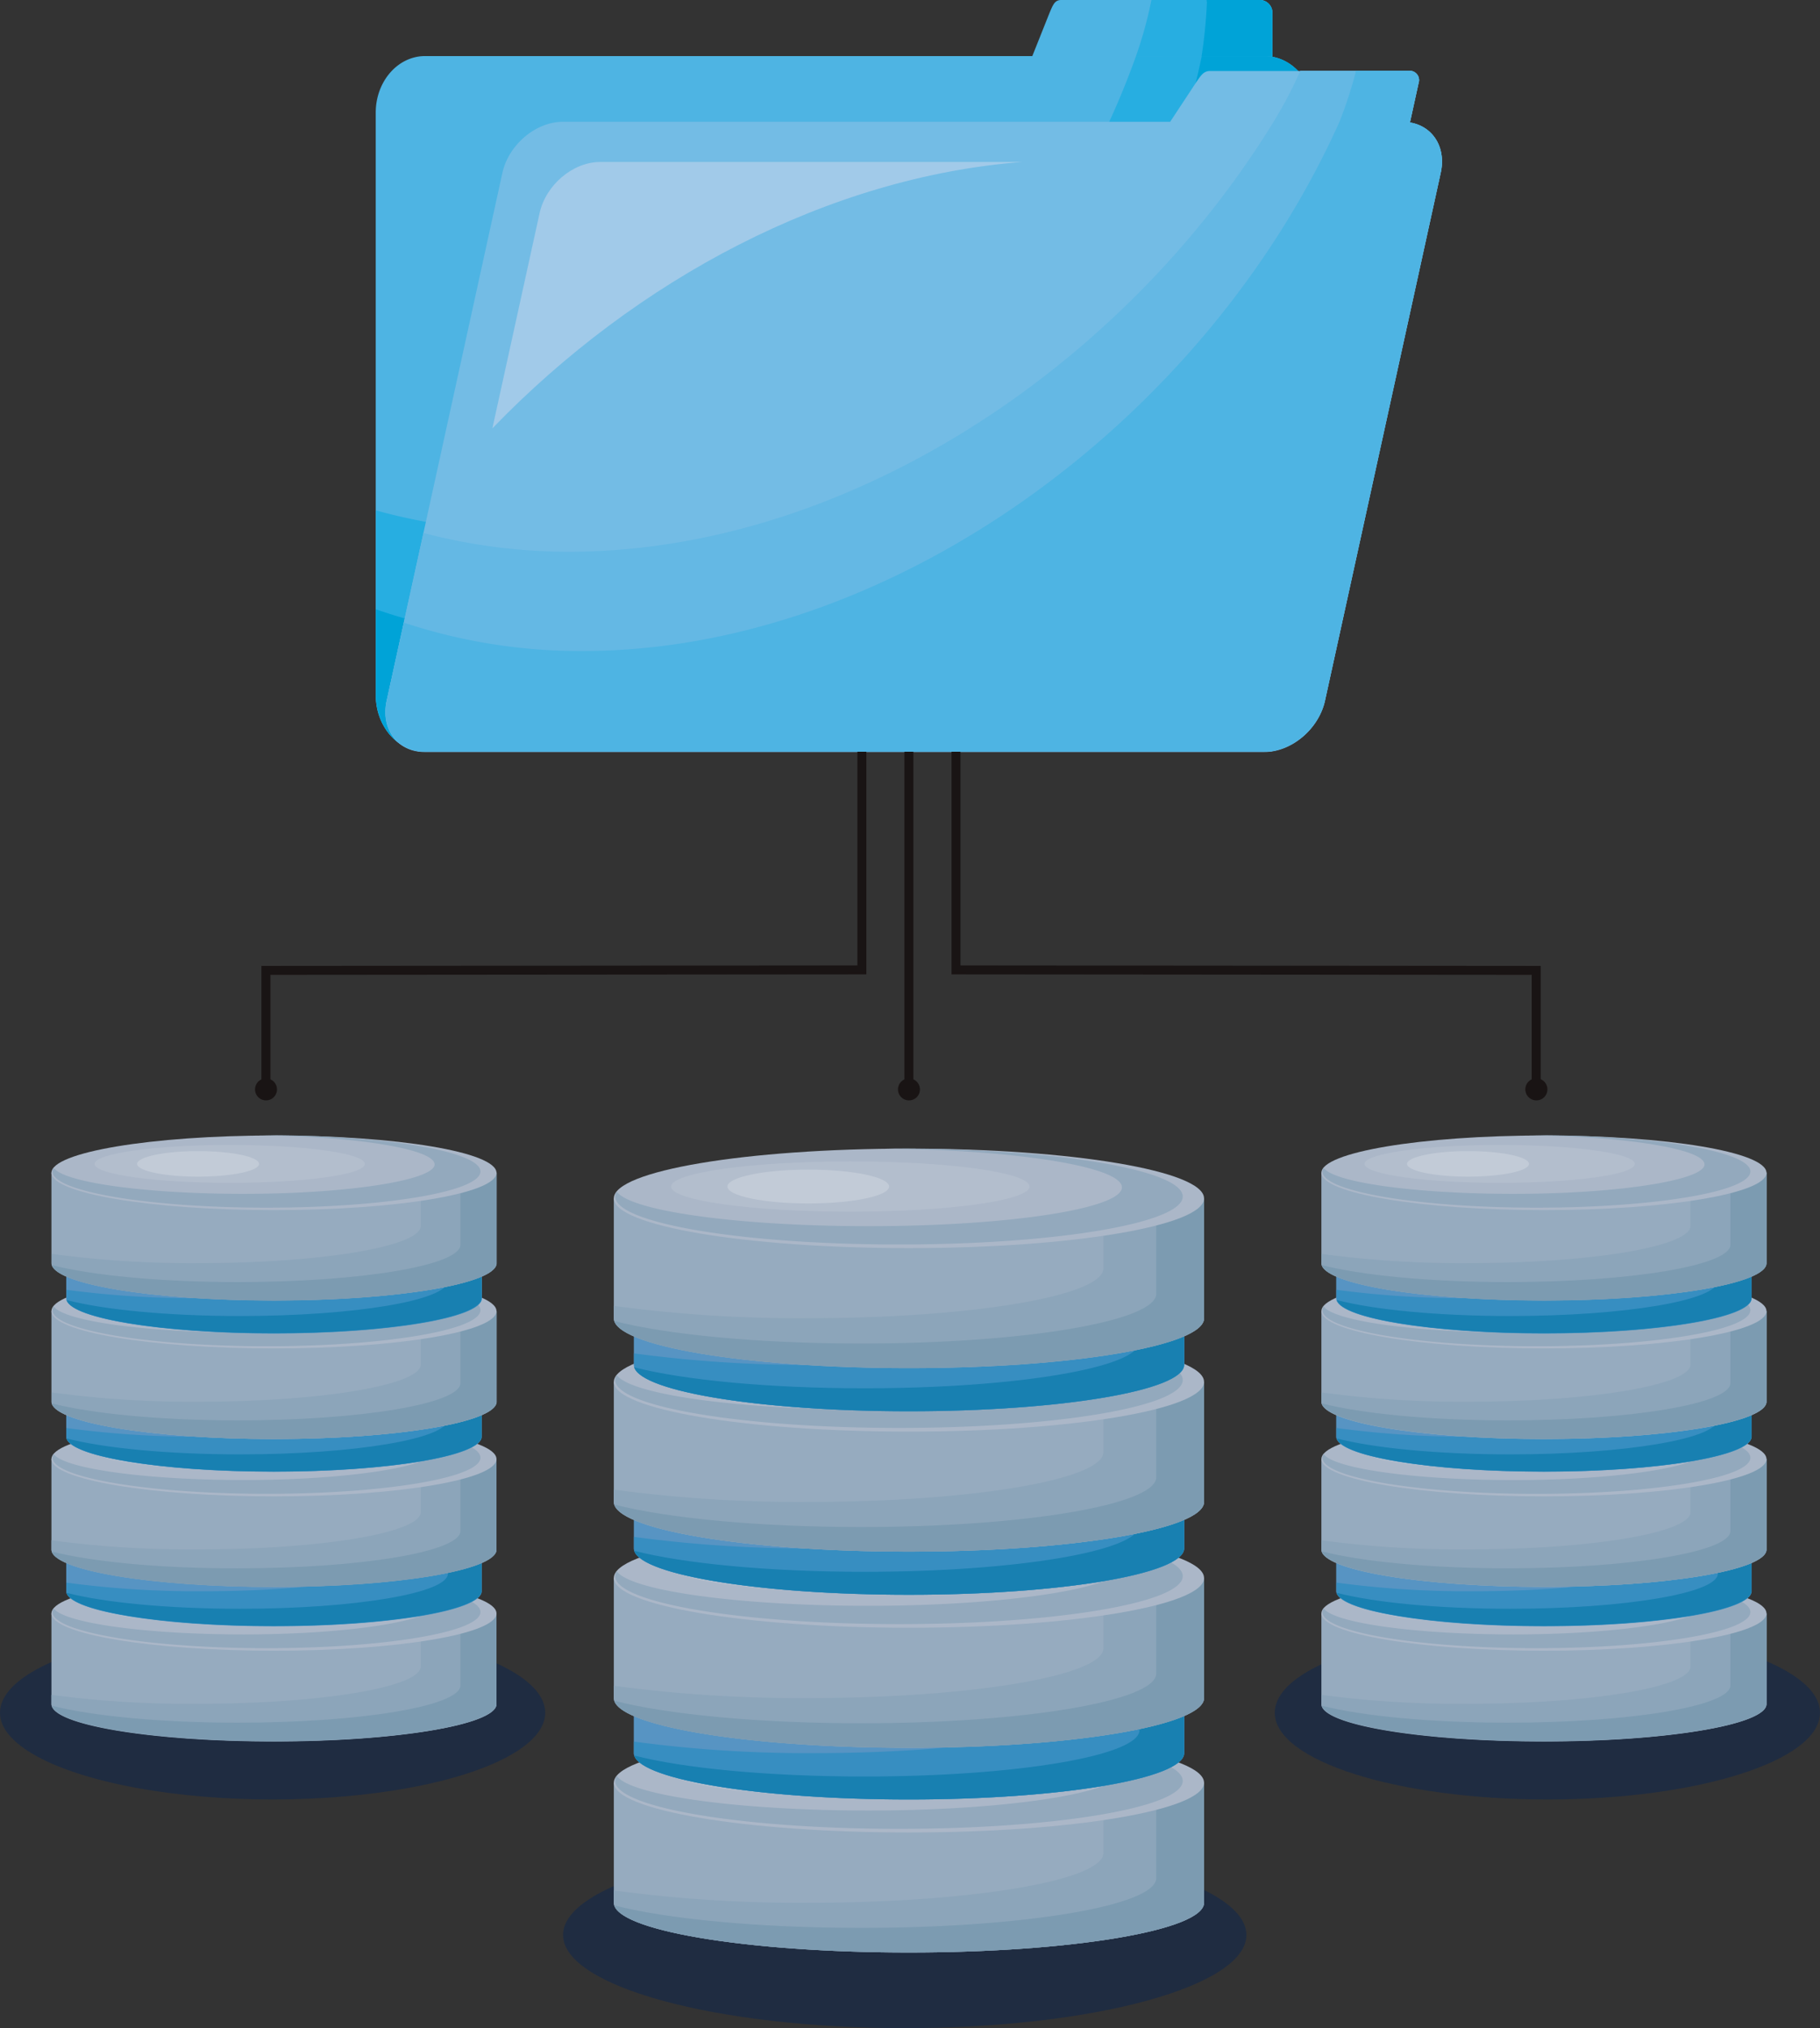 <svg xmlns="http://www.w3.org/2000/svg" viewBox="0 0 341.69 380.53"><rect x="0" y="0" width="341.69" height="380.53" fill="#333333" stroke="none"/><defs><style>.cls-1{fill:#1f2c41;}.cls-2{fill:#4eb4e3;}.cls-3{fill:#27aee1;}.cls-4{fill:#00a3d7;}.cls-5{fill:#73bce5;}.cls-6{fill:#64b8e4;}.cls-7{fill:#a1cae9;}.cls-8{fill:#96abbf;}.cls-9{fill:#8ca5ba;}.cls-10{fill:#7c9bb1;}.cls-11{fill:#abb7c8;}.cls-12,.cls-13{fill:#fff;}.cls-12{opacity:0.1;}.cls-13{opacity:0.2;}.cls-14{fill:#93a9bd;}.cls-15{fill:#5794c3;}.cls-16{fill:#378ec1;}.cls-17{fill:#1880b1;}.cls-18{fill:#191414;}</style></defs><g id="Capa_2" data-name="Capa 2"><g id="Capa_1-2" data-name="Capa 1"><ellipse class="cls-1" cx="51.18" cy="321.36" rx="51.18" ry="16.27"/><path class="cls-1" d="M341.69,321.36c0,9-22.92,16.27-51.18,16.27s-51.18-7.28-51.18-16.27,22.91-16.26,51.18-16.26S341.69,312.38,341.69,321.36Z"/><path class="cls-1" d="M234,363.05c0,9.65-28.72,17.48-64.15,17.48s-64.14-7.83-64.14-17.48,28.72-17.49,64.14-17.49S234,353.39,234,363.05Z"/><path class="cls-2" d="M238.88,10.69V2.52A2.38,2.38,0,0,0,236.67,0H199.22C198,0,197.68.92,197,2.52l-3.19,8h-114c-5.12,0-9.27,4.75-9.27,10.62V130.43c0,5.87,4.15,10.62,9.27,10.62H237.45c5.12,0,9.27-4.75,9.27-10.62V21.15C246.72,15.84,243.31,11.48,238.88,10.69Z"/><path class="cls-3" d="M238.88,10.66V2.52A2.38,2.38,0,0,0,236.67,0h-20.5a76.52,76.52,0,0,1-2.9,10.53Z"/><path class="cls-4" d="M236.67,0H226.54c0,.14,0,.27.05.42a90.76,90.76,0,0,1-1,10.11l13.26.13V2.52A2.38,2.38,0,0,0,236.67,0Z"/><path class="cls-3" d="M237.45,10.53H213.27C194.74,62.34,150,99.62,98.69,99.62a105.9,105.9,0,0,1-28.12-3.86v34.67c0,5.87,4.15,10.62,9.27,10.62H237.45c5.12,0,9.27-4.75,9.27-10.62V21.15C246.72,15.28,242.57,10.53,237.45,10.53Z"/><path class="cls-4" d="M237.45,10.53H225.62c-13,62.23-62.53,109.66-120.36,109.66a106.34,106.34,0,0,1-34.69-5.87v16.11c0,5.87,4.15,10.62,9.27,10.62H237.45c5.12,0,9.27-4.75,9.27-10.62V21.15C246.72,15.28,242.57,10.53,237.45,10.53Z"/><path class="cls-5" d="M264.71,23l1.62-7.4a1.74,1.74,0,0,0-1.7-2.28H227.18c-1.22,0-1.72.82-2.71,2.28l-4.78,7.25h-114c-5.12,0-10.22,4.31-11.38,9.63l-21.72,99c-1.17,5.31,2,9.62,7.16,9.62H237.38c5.12,0,10.22-4.31,11.38-9.62l21.72-99C271.54,27.63,269,23.68,264.71,23Z"/><path class="cls-6" d="M264.37,22.93h.34l1.62-7.37a1.74,1.74,0,0,0-1.7-2.28h-20.5a80.87,80.87,0,0,1-5,9.53c-28.83,46.94-81,80.71-132.29,80.71A107.32,107.32,0,0,1,79.5,100l-6.89,31.4c-1.17,5.31,2,9.62,7.16,9.62H237.38c5.12,0,10.22-4.31,11.38-9.62l21.72-99C271.56,27.5,268.85,23.49,264.37,22.93Z"/><path class="cls-7" d="M191.88,30.39h-79.2c-5.12,0-10.22,4.31-11.38,9.62L92.44,80.37C119.59,52.28,155.6,33.21,191.88,30.39Z"/><path class="cls-2" d="M264.35,22.92h.36l1.62-7.37a1.74,1.74,0,0,0-1.7-2.28H254.5c0,.12,0,.24,0,.37a83.84,83.84,0,0,1-3,9.16c-25.31,56.38-84.32,99.35-142.15,99.35a105.61,105.61,0,0,1-33.52-5.32l-3.2,14.59c-1.17,5.31,2,9.62,7.16,9.62H237.38c5.12,0,10.22-4.31,11.38-9.62l21.72-99C271.56,27.5,268.85,23.48,264.35,22.92Z"/><path class="cls-8" d="M93.21,319.71c0,3.88-18.7,7-41.78,7s-41.77-3.16-41.77-7v-17H93.21Z"/><path class="cls-9" d="M79,302.72v9.95c0,3.89-18.7,7-41.78,7A195.18,195.18,0,0,1,9.66,318v1.75c0,3.88,18.7,7,41.77,7s41.78-3.16,41.78-7v-17Z"/><path class="cls-10" d="M86.44,302.72v13.5c0,3.89-18.7,7-41.78,7-14.62,0-27.49-1.27-34.95-3.19,1.15,3.71,19.39,6.67,41.72,6.67,23.08,0,41.78-3.16,41.78-7v-17Z"/><path class="cls-11" d="M93.21,302.72c0,3.89-18.7,7-41.78,7s-41.77-3.15-41.77-7,18.7-7,41.77-7S93.21,298.83,93.21,302.72Z"/><path class="cls-12" d="M68.5,301.05c0,2-11.36,3.56-25.37,3.56S17.76,303,17.76,301.05s11.36-3.55,25.37-3.55S68.5,299.09,68.5,301.05Z"/><path class="cls-13" d="M48.63,301.05c0,1.33-5.13,2.4-11.45,2.4s-11.44-1.07-11.44-2.4,5.12-2.39,11.44-2.39S48.63,299.73,48.63,301.05Z"/><path class="cls-14" d="M50,295.69H47.84c18.82.17,33.75,2.55,33.75,5.47s-16.06,5.5-35.87,5.5c-18.5,0-33.72-2.15-35.66-4.9a1.35,1.35,0,0,0-.21.7c0,3.75,18,6.78,40.17,6.78s40.18-3,40.18-6.78S72.21,295.69,50,295.69Z"/><path class="cls-15" d="M90.39,298.53c0,3.63-17.44,6.57-39,6.57s-38.95-2.94-38.95-6.57V282.69H90.39Z"/><path class="cls-16" d="M77.1,282.69V292c0,3.63-17.44,6.56-39,6.56a183.28,183.28,0,0,1-25.66-1.62v1.62c0,3.63,17.44,6.57,39,6.57s39-2.94,39-6.57V282.69Z"/><path class="cls-17" d="M84.08,282.69v12.59c0,3.63-17.44,6.57-39,6.57-13.63,0-25.62-1.18-32.59-3,1.08,3.46,18.08,6.22,38.9,6.22,21.52,0,39-2.94,39-6.57V282.69Z"/><path class="cls-11" d="M90.39,282.69c0,3.63-17.44,6.57-39,6.57s-38.95-2.94-38.95-6.57,17.44-6.56,39-6.56S90.39,279.07,90.39,282.69Z"/><path class="cls-12" d="M67.35,281.14c0,1.83-10.59,3.32-23.66,3.32S20,283,20,281.14s10.6-3.32,23.66-3.32S67.35,279.31,67.35,281.14Z"/><path class="cls-13" d="M48.82,281.14c0,1.23-4.78,2.23-10.68,2.23s-10.67-1-10.67-2.23,4.78-2.23,10.67-2.23S48.82,279.9,48.82,281.14Z"/><path class="cls-14" d="M50.12,276.14h-2c17.55.15,31.47,2.38,31.47,5.1s-15,5.12-33.45,5.12c-17.24,0-31.44-2-33.24-4.56a1.23,1.23,0,0,0-.2.65c0,3.49,16.77,6.33,37.46,6.33s37.46-2.84,37.46-6.33S70.8,276.14,50.12,276.14Z"/><path class="cls-8" d="M93.21,290.74c0,3.89-18.7,7-41.78,7s-41.77-3.15-41.77-7v-17H93.21Z"/><path class="cls-9" d="M79,273.76v9.95c0,3.89-18.7,7-41.78,7A195.18,195.18,0,0,1,9.66,289v1.74c0,3.89,18.7,7,41.77,7s41.78-3.15,41.78-7v-17Z"/><path class="cls-10" d="M86.44,273.76v13.5c0,3.89-18.7,7-41.78,7C30,294.3,17.17,293,9.71,291.11c1.15,3.72,19.39,6.67,41.72,6.67,23.08,0,41.78-3.15,41.78-7v-17Z"/><path class="cls-11" d="M93.21,273.76c0,3.89-18.7,7-41.78,7s-41.77-3.15-41.77-7,18.7-7,41.77-7S93.21,269.87,93.21,273.76Z"/><path class="cls-12" d="M68.5,272.09c0,2-11.36,3.56-25.37,3.56s-25.37-1.6-25.37-3.56,11.36-3.56,25.37-3.56S68.5,270.12,68.5,272.09Z"/><path class="cls-13" d="M48.63,272.09c0,1.32-5.13,2.39-11.45,2.39s-11.44-1.07-11.44-2.39,5.12-2.4,11.44-2.4S48.63,270.77,48.63,272.09Z"/><path class="cls-14" d="M50,266.72H47.84c18.82.17,33.75,2.56,33.75,5.48s-16.06,5.49-35.87,5.49c-18.5,0-33.72-2.14-35.66-4.89a1.32,1.32,0,0,0-.21.7c0,3.74,18,6.78,40.17,6.78s40.18-3,40.18-6.78S72.21,266.72,50,266.72Z"/><path class="cls-15" d="M90.39,269.57c0,3.62-17.44,6.56-39,6.56s-38.95-2.94-38.95-6.56V253.73H90.39Z"/><path class="cls-16" d="M77.1,253.73V263c0,3.62-17.44,6.56-39,6.56a183.12,183.12,0,0,1-25.66-1.63v1.63c0,3.62,17.44,6.56,39,6.56s39-2.94,39-6.56V253.73Z"/><path class="cls-17" d="M84.08,253.73v12.59c0,3.62-17.44,6.56-39,6.56-13.63,0-25.62-1.18-32.59-3,1.08,3.47,18.08,6.22,38.9,6.22,21.52,0,39-2.94,39-6.56V253.73Z"/><path class="cls-11" d="M90.39,253.73c0,3.63-17.44,6.56-39,6.56s-38.95-2.93-38.95-6.56,17.44-6.56,39-6.56S90.39,250.11,90.39,253.73Z"/><path class="cls-12" d="M67.35,252.17c0,1.84-10.59,3.32-23.66,3.32S20,254,20,252.17s10.6-3.31,23.66-3.31S67.35,250.34,67.35,252.17Z"/><path class="cls-13" d="M48.82,252.17c0,1.24-4.78,2.24-10.68,2.24s-10.67-1-10.67-2.24,4.78-2.23,10.67-2.23S48.82,250.94,48.82,252.17Z"/><path class="cls-14" d="M50.12,247.17h-2c17.55.16,31.47,2.39,31.47,5.11s-15,5.12-33.45,5.12c-17.24,0-31.44-2-33.24-4.57a1.3,1.3,0,0,0-.2.66c0,3.49,16.77,6.32,37.46,6.32S87.58,257,87.58,253.5,70.8,247.17,50.12,247.17Z"/><path class="cls-8" d="M93.21,263c0,3.89-18.7,7-41.78,7s-41.77-3.15-41.77-7V246H93.21Z"/><path class="cls-9" d="M79,246v10c0,3.88-18.7,7-41.78,7a195.18,195.18,0,0,1-27.52-1.75V263c0,3.89,18.7,7,41.77,7s41.78-3.15,41.78-7V246Z"/><path class="cls-10" d="M86.44,246v13.5c0,3.89-18.7,7-41.78,7-14.62,0-27.49-1.27-34.95-3.19C10.86,267.08,29.1,270,51.43,270c23.08,0,41.78-3.15,41.78-7V246Z"/><path class="cls-11" d="M93.21,246c0,3.89-18.7,7-41.78,7S9.66,249.9,9.66,246s18.7-7,41.77-7S93.21,242.12,93.21,246Z"/><path class="cls-12" d="M68.5,244.34c0,2-11.36,3.56-25.37,3.56s-25.37-1.6-25.37-3.56,11.36-3.56,25.37-3.56S68.5,242.38,68.5,244.34Z"/><path class="cls-13" d="M48.63,244.34c0,1.32-5.13,2.39-11.45,2.39s-11.44-1.07-11.44-2.39,5.12-2.4,11.44-2.4S48.63,243,48.63,244.34Z"/><path class="cls-14" d="M50,239H47.84c18.82.17,33.75,2.56,33.75,5.48S65.53,250,45.72,250c-18.5,0-33.72-2.14-35.66-4.89a1.32,1.32,0,0,0-.21.7c0,3.74,18,6.78,40.17,6.78s40.18-3,40.18-6.78S72.21,239,50,239Z"/><path class="cls-15" d="M90.39,243.6c0,3.63-17.44,6.57-39,6.57s-38.95-2.94-38.95-6.57V227.77H90.39Z"/><path class="cls-16" d="M77.1,227.77V237c0,3.63-17.44,6.57-39,6.57A183.12,183.12,0,0,1,12.48,242v1.62c0,3.63,17.44,6.57,39,6.57s39-2.94,39-6.57V227.77Z"/><path class="cls-17" d="M84.08,227.77v12.58c0,3.63-17.44,6.57-39,6.57-13.63,0-25.62-1.18-32.59-3,1.08,3.46,18.08,6.22,38.9,6.22,21.52,0,39-2.94,39-6.57V227.77Z"/><path class="cls-11" d="M90.39,227.77c0,3.62-17.44,6.56-39,6.56s-38.95-2.94-38.95-6.56,17.44-6.57,39-6.57S90.39,224.14,90.39,227.77Z"/><path class="cls-12" d="M67.35,226.21c0,1.83-10.59,3.32-23.66,3.32S20,228,20,226.21s10.6-3.31,23.66-3.31S67.35,224.38,67.35,226.21Z"/><path class="cls-13" d="M48.82,226.21c0,1.24-4.78,2.23-10.68,2.23s-10.67-1-10.67-2.23S32.25,224,38.14,224,48.82,225,48.82,226.21Z"/><path class="cls-14" d="M50.12,221.21h-2c17.55.16,31.47,2.38,31.47,5.11s-15,5.12-33.45,5.12c-17.24,0-31.44-2-33.24-4.57a1.23,1.23,0,0,0-.2.65c0,3.5,16.77,6.33,37.46,6.33s37.46-2.83,37.46-6.33S70.8,221.21,50.12,221.21Z"/><path class="cls-8" d="M93.21,237c0,3.89-18.7,7-41.78,7s-41.77-3.15-41.77-7v-17H93.21Z"/><path class="cls-9" d="M79,220.05V230c0,3.89-18.7,7-41.78,7a196.86,196.86,0,0,1-27.52-1.74V237c0,3.89,18.7,7,41.77,7s41.78-3.15,41.78-7v-17Z"/><path class="cls-10" d="M86.44,220.05v13.5c0,3.88-18.7,7-41.78,7-14.62,0-27.49-1.27-34.95-3.19,1.15,3.72,19.39,6.67,41.72,6.67,23.08,0,41.78-3.15,41.78-7v-17Z"/><path class="cls-11" d="M93.21,220.05c0,3.89-18.7,7-41.78,7s-41.77-3.15-41.77-7,18.7-7,41.77-7S93.21,216.16,93.21,220.05Z"/><path class="cls-12" d="M68.5,218.38c0,2-11.36,3.55-25.37,3.55s-25.37-1.59-25.37-3.55,11.36-3.56,25.37-3.56S68.5,216.41,68.5,218.38Z"/><path class="cls-13" d="M48.63,218.38c0,1.32-5.13,2.39-11.45,2.39s-11.44-1.07-11.44-2.39,5.12-2.4,11.44-2.4S48.63,217.05,48.63,218.38Z"/><path class="cls-14" d="M50,213H47.84c18.82.17,33.75,2.56,33.75,5.48S65.53,224,45.72,224c-18.5,0-33.72-2.14-35.66-4.89a1.29,1.29,0,0,0-.21.69c0,3.75,18,6.79,40.17,6.79s40.18-3,40.18-6.79S72.21,213,50,213Z"/><path class="cls-8" d="M331.64,319.71c0,3.88-18.71,7-41.78,7s-41.78-3.16-41.78-7v-17h83.56Z"/><path class="cls-9" d="M317.38,302.72v9.95c0,3.89-18.7,7-41.77,7A195.34,195.34,0,0,1,248.08,318v1.75c0,3.88,18.7,7,41.78,7s41.78-3.16,41.78-7v-17Z"/><path class="cls-10" d="M324.87,302.72v13.5c0,3.89-18.71,7-41.78,7-14.63,0-27.49-1.27-34.95-3.19,1.15,3.71,19.38,6.67,41.72,6.67,23.07,0,41.78-3.16,41.78-7v-17Z"/><path class="cls-11" d="M331.64,302.72c0,3.89-18.71,7-41.78,7s-41.78-3.15-41.78-7,18.7-7,41.78-7S331.64,298.83,331.64,302.72Z"/><path class="cls-12" d="M306.92,301.05c0,2-11.35,3.56-25.36,3.56s-25.38-1.59-25.38-3.56,11.36-3.55,25.38-3.55S306.92,299.09,306.92,301.05Z"/><path class="cls-13" d="M287.05,301.05c0,1.33-5.12,2.4-11.44,2.4s-11.45-1.07-11.45-2.4,5.13-2.39,11.45-2.39S287.05,299.73,287.05,301.05Z"/><path class="cls-14" d="M288.45,295.69h-2.19c18.83.17,33.75,2.55,33.75,5.47s-16.06,5.5-35.87,5.5c-18.49,0-33.72-2.15-35.65-4.9a1.37,1.37,0,0,0-.22.7c0,3.75,18,6.78,40.18,6.78s40.17-3,40.17-6.78S310.64,295.69,288.45,295.69Z"/><path class="cls-15" d="M328.81,298.53c0,3.63-17.44,6.57-38.95,6.57s-39-2.94-39-6.57V282.69h77.9Z"/><path class="cls-16" d="M315.52,282.69V292c0,3.63-17.44,6.56-38.95,6.56a183.18,183.18,0,0,1-25.66-1.62v1.62c0,3.63,17.43,6.57,39,6.57s38.95-2.94,38.95-6.57V282.69Z"/><path class="cls-17" d="M322.5,282.69v12.59c0,3.63-17.44,6.57-38.95,6.57-13.64,0-25.63-1.18-32.59-3,1.07,3.46,18.08,6.22,38.9,6.22,21.51,0,38.95-2.94,38.95-6.57V282.69Z"/><path class="cls-11" d="M328.81,282.69c0,3.63-17.44,6.57-38.95,6.57s-39-2.94-39-6.57,17.43-6.56,39-6.56S328.81,279.07,328.81,282.69Z"/><path class="cls-12" d="M305.77,281.14c0,1.83-10.59,3.32-23.65,3.32s-23.66-1.49-23.66-3.32,10.59-3.32,23.66-3.32S305.77,279.31,305.77,281.14Z"/><path class="cls-13" d="M287.24,281.14c0,1.23-4.78,2.23-10.67,2.23s-10.67-1-10.67-2.23,4.78-2.23,10.67-2.23S287.24,279.9,287.24,281.14Z"/><path class="cls-14" d="M288.55,276.14h-2c17.55.15,31.46,2.38,31.46,5.1s-15,5.12-33.44,5.12c-17.25,0-31.44-2-33.24-4.56a1.17,1.17,0,0,0-.21.65c0,3.49,16.78,6.33,37.47,6.33S326,286,326,282.46,309.23,276.14,288.55,276.14Z"/><path class="cls-8" d="M331.64,290.74c0,3.89-18.71,7-41.78,7s-41.78-3.15-41.78-7v-17h83.56Z"/><path class="cls-9" d="M317.38,273.76v9.95c0,3.89-18.7,7-41.77,7A195.34,195.34,0,0,1,248.08,289v1.74c0,3.89,18.7,7,41.78,7s41.78-3.15,41.78-7v-17Z"/><path class="cls-10" d="M324.87,273.76v13.5c0,3.89-18.71,7-41.78,7-14.63,0-27.49-1.27-34.95-3.19,1.15,3.72,19.38,6.67,41.72,6.67,23.07,0,41.78-3.15,41.78-7v-17Z"/><path class="cls-11" d="M331.64,273.76c0,3.89-18.71,7-41.78,7s-41.78-3.15-41.78-7,18.7-7,41.78-7S331.64,269.87,331.64,273.76Z"/><path class="cls-12" d="M306.92,272.09c0,2-11.35,3.56-25.36,3.56s-25.38-1.6-25.38-3.56,11.36-3.56,25.38-3.56S306.92,270.12,306.92,272.09Z"/><path class="cls-13" d="M287.05,272.09c0,1.32-5.12,2.39-11.44,2.39s-11.45-1.07-11.45-2.39,5.13-2.4,11.45-2.4S287.05,270.77,287.05,272.09Z"/><path class="cls-14" d="M288.45,266.72h-2.19c18.83.17,33.75,2.56,33.75,5.48S304,277.7,284.14,277.7c-18.49,0-33.72-2.14-35.65-4.89a1.34,1.34,0,0,0-.22.7c0,3.74,18,6.78,40.18,6.78s40.17-3,40.17-6.78S310.64,266.72,288.45,266.72Z"/><path class="cls-15" d="M328.81,269.57c0,3.62-17.44,6.56-38.95,6.56s-39-2.94-39-6.56V253.73h77.9Z"/><path class="cls-16" d="M315.52,253.73V263c0,3.62-17.44,6.56-38.95,6.56a183,183,0,0,1-25.66-1.63v1.63c0,3.62,17.43,6.56,39,6.56s38.95-2.94,38.95-6.56V253.73Z"/><path class="cls-17" d="M322.5,253.73v12.59c0,3.62-17.44,6.56-38.95,6.56-13.64,0-25.63-1.18-32.59-3,1.07,3.47,18.08,6.22,38.9,6.22,21.51,0,38.95-2.94,38.95-6.56V253.73Z"/><path class="cls-11" d="M328.81,253.73c0,3.63-17.44,6.56-38.95,6.56s-39-2.93-39-6.56,17.43-6.56,39-6.56S328.81,250.11,328.81,253.73Z"/><path class="cls-12" d="M305.77,252.17c0,1.84-10.59,3.32-23.65,3.32s-23.66-1.48-23.66-3.32,10.59-3.31,23.66-3.31S305.77,250.34,305.77,252.17Z"/><path class="cls-13" d="M287.24,252.17c0,1.24-4.78,2.24-10.67,2.24s-10.67-1-10.67-2.24,4.78-2.23,10.67-2.23S287.24,250.94,287.24,252.17Z"/><path class="cls-14" d="M288.55,247.17h-2c17.55.16,31.46,2.39,31.46,5.11s-15,5.12-33.44,5.12c-17.25,0-31.44-2-33.24-4.57a1.22,1.22,0,0,0-.21.66c0,3.49,16.78,6.32,37.47,6.32S326,257,326,253.5,309.23,247.17,288.55,247.17Z"/><path class="cls-8" d="M331.64,263c0,3.89-18.71,7-41.78,7s-41.78-3.15-41.78-7V246h83.56Z"/><path class="cls-9" d="M317.38,246v10c0,3.88-18.7,7-41.77,7a195.34,195.34,0,0,1-27.53-1.75V263c0,3.89,18.7,7,41.78,7s41.78-3.15,41.78-7V246Z"/><path class="cls-10" d="M324.87,246v13.5c0,3.89-18.71,7-41.78,7-14.63,0-27.49-1.27-34.95-3.19,1.15,3.72,19.38,6.67,41.72,6.67,23.07,0,41.78-3.15,41.78-7V246Z"/><path class="cls-11" d="M331.64,246c0,3.89-18.71,7-41.78,7s-41.78-3.15-41.78-7,18.7-7,41.78-7S331.64,242.12,331.64,246Z"/><path class="cls-12" d="M306.92,244.34c0,2-11.35,3.56-25.36,3.56s-25.38-1.6-25.38-3.56,11.36-3.56,25.38-3.56S306.92,242.38,306.92,244.34Z"/><path class="cls-13" d="M287.05,244.34c0,1.32-5.12,2.39-11.44,2.39s-11.45-1.07-11.45-2.39,5.13-2.4,11.45-2.4S287.05,243,287.05,244.34Z"/><path class="cls-14" d="M288.45,239h-2.19c18.83.17,33.75,2.56,33.75,5.48S304,250,284.14,250c-18.49,0-33.72-2.14-35.65-4.89a1.34,1.34,0,0,0-.22.7c0,3.74,18,6.78,40.18,6.78s40.17-3,40.17-6.78S310.64,239,288.45,239Z"/><path class="cls-15" d="M328.81,243.6c0,3.63-17.44,6.57-38.95,6.57s-39-2.94-39-6.57V227.77h77.9Z"/><path class="cls-16" d="M315.52,227.77V237c0,3.63-17.44,6.57-38.95,6.57A183,183,0,0,1,250.91,242v1.62c0,3.63,17.43,6.57,39,6.57s38.95-2.94,38.95-6.57V227.77Z"/><path class="cls-17" d="M322.5,227.77v12.58c0,3.63-17.44,6.57-38.95,6.57-13.64,0-25.63-1.18-32.59-3,1.07,3.46,18.08,6.22,38.9,6.22,21.51,0,38.95-2.94,38.95-6.57V227.77Z"/><path class="cls-11" d="M328.81,227.77c0,3.62-17.44,6.56-38.95,6.56s-39-2.94-39-6.56,17.43-6.57,39-6.57S328.81,224.14,328.81,227.77Z"/><path class="cls-12" d="M305.77,226.21c0,1.83-10.59,3.32-23.65,3.32s-23.66-1.49-23.66-3.32,10.59-3.31,23.66-3.31S305.77,224.38,305.77,226.21Z"/><path class="cls-13" d="M287.24,226.21c0,1.24-4.78,2.23-10.67,2.23s-10.67-1-10.67-2.23,4.78-2.23,10.67-2.23S287.24,225,287.24,226.21Z"/><path class="cls-14" d="M288.55,221.21h-2c17.55.16,31.46,2.38,31.46,5.11s-15,5.12-33.44,5.12c-17.25,0-31.44-2-33.24-4.57a1.17,1.17,0,0,0-.21.65c0,3.5,16.78,6.33,37.47,6.33S326,231,326,227.53,309.23,221.21,288.55,221.21Z"/><path class="cls-8" d="M331.64,237c0,3.89-18.71,7-41.78,7s-41.78-3.15-41.78-7v-17h83.56Z"/><path class="cls-9" d="M317.38,220.05V230c0,3.89-18.7,7-41.77,7a197,197,0,0,1-27.53-1.74V237c0,3.89,18.7,7,41.78,7s41.78-3.15,41.78-7v-17Z"/><path class="cls-10" d="M324.87,220.05v13.5c0,3.88-18.71,7-41.78,7-14.63,0-27.49-1.27-34.95-3.19,1.15,3.72,19.38,6.67,41.72,6.67,23.07,0,41.78-3.15,41.78-7v-17Z"/><path class="cls-11" d="M331.64,220.05c0,3.89-18.71,7-41.78,7s-41.78-3.15-41.78-7,18.7-7,41.78-7S331.64,216.16,331.64,220.05Z"/><path class="cls-12" d="M306.92,218.38c0,2-11.35,3.55-25.36,3.55s-25.38-1.59-25.38-3.55,11.36-3.56,25.38-3.56S306.92,216.41,306.92,218.38Z"/><path class="cls-13" d="M287.05,218.38c0,1.32-5.12,2.39-11.44,2.39s-11.45-1.07-11.45-2.39,5.13-2.4,11.45-2.4S287.05,217.05,287.05,218.38Z"/><path class="cls-14" d="M288.45,213h-2.19c18.83.17,33.75,2.56,33.75,5.48S304,224,284.14,224c-18.49,0-33.72-2.14-35.65-4.89a1.31,1.31,0,0,0-.22.69c0,3.75,18,6.79,40.18,6.79s40.17-3,40.17-6.79S310.64,213,288.45,213Z"/><path class="cls-8" d="M226.05,357c0,5.16-24.81,9.34-55.41,9.34s-55.4-4.18-55.4-9.34V334.48H226.05Z"/><path class="cls-9" d="M207.15,334.48v13.2c0,5.15-24.81,9.33-55.4,9.33a261.63,261.63,0,0,1-36.51-2.31V357c0,5.16,24.81,9.34,55.4,9.34s55.41-4.18,55.41-9.34V334.48Z"/><path class="cls-10" d="M217.07,334.48v17.91c0,5.15-24.8,9.33-55.4,9.33-19.4,0-36.46-1.68-46.35-4.22,1.52,4.92,25.71,8.84,55.32,8.84,30.6,0,55.41-4.18,55.41-9.34V334.48Z"/><path class="cls-11" d="M226.05,334.48c0,5.16-24.81,9.34-55.41,9.34s-55.4-4.18-55.4-9.34,24.81-9.34,55.4-9.34S226.05,329.33,226.05,334.48Z"/><path class="cls-12" d="M193.28,332.27c0,2.6-15.07,4.72-33.64,4.72S126,334.87,126,332.27s15.07-4.72,33.66-4.72S193.28,329.66,193.28,332.27Z"/><path class="cls-13" d="M166.92,332.27c0,1.75-6.79,3.17-15.17,3.17s-15.18-1.42-15.18-3.17,6.79-3.18,15.18-3.18S166.92,330.51,166.92,332.27Z"/><path class="cls-14" d="M168.78,325.15h-2.9c25,.23,44.75,3.4,44.75,7.27s-21.29,7.28-47.57,7.28c-24.52,0-44.71-2.84-47.28-6.49a1.85,1.85,0,0,0-.28.93c0,5,23.85,9,53.28,9s53.27-4,53.27-9S198.2,325.15,168.78,325.15Z"/><path class="cls-15" d="M222.3,328.93c0,4.8-23.13,8.7-51.66,8.7s-51.65-3.9-51.65-8.7v-21H222.3Z"/><path class="cls-16" d="M204.68,307.92v12.3c0,4.81-23.13,8.71-51.66,8.71a242.68,242.68,0,0,1-34-2.16v2.16c0,4.8,23.13,8.7,51.65,8.7s51.66-3.9,51.66-8.7v-21Z"/><path class="cls-17" d="M213.93,307.92v16.7c0,4.8-23.13,8.7-51.66,8.7-18.08,0-34-1.56-43.21-3.94,1.42,4.6,24,8.25,51.58,8.25,28.53,0,51.66-3.9,51.66-8.7v-21Z"/><path class="cls-11" d="M222.3,307.92c0,4.81-23.13,8.71-51.66,8.71S119,312.73,119,307.92s23.13-8.7,51.65-8.7S222.3,303.12,222.3,307.92Z"/><path class="cls-12" d="M191.75,305.86c0,2.43-14.05,4.4-31.37,4.4s-31.37-2-31.37-4.4,14-4.4,31.37-4.4S191.75,303.43,191.75,305.86Z"/><path class="cls-13" d="M167.18,305.86c0,1.64-6.34,3-14.16,3s-14.15-1.32-14.15-3,6.34-3,14.15-3S167.18,304.22,167.18,305.86Z"/><path class="cls-14" d="M168.9,299.23h-2.7c23.27.2,41.73,3.16,41.73,6.77s-19.86,6.79-44.35,6.79c-22.87,0-41.7-2.65-44.09-6.05a1.65,1.65,0,0,0-.26.86c0,4.63,22.24,8.39,49.67,8.39s49.67-3.76,49.67-8.39S196.34,299.23,168.9,299.23Z"/><path class="cls-8" d="M226.05,318.59c0,5.16-24.81,9.34-55.41,9.34s-55.4-4.18-55.4-9.34V296.07H226.05Z"/><path class="cls-9" d="M207.15,296.07v13.2c0,5.15-24.81,9.33-55.4,9.33a261.63,261.63,0,0,1-36.51-2.31v2.3c0,5.16,24.81,9.34,55.4,9.34s55.41-4.18,55.41-9.34V296.07Z"/><path class="cls-10" d="M217.07,296.07V314c0,5.15-24.8,9.33-55.4,9.33-19.4,0-36.46-1.68-46.35-4.22,1.52,4.93,25.71,8.84,55.32,8.84,30.6,0,55.41-4.18,55.41-9.34V296.07Z"/><path class="cls-11" d="M226.05,296.07c0,5.16-24.81,9.34-55.41,9.34s-55.4-4.18-55.4-9.34,24.81-9.34,55.4-9.34S226.05,290.91,226.05,296.07Z"/><path class="cls-12" d="M193.28,293.86c0,2.6-15.07,4.71-33.64,4.71S126,296.46,126,293.86s15.07-4.72,33.66-4.72S193.28,291.25,193.28,293.86Z"/><path class="cls-13" d="M166.92,293.86c0,1.75-6.79,3.17-15.17,3.17s-15.18-1.42-15.18-3.17,6.79-3.18,15.18-3.18S166.92,292.1,166.92,293.86Z"/><path class="cls-14" d="M168.78,286.74h-2.9c25,.23,44.75,3.39,44.75,7.27s-21.29,7.28-47.57,7.28c-24.52,0-44.71-2.84-47.28-6.49a1.8,1.8,0,0,0-.28.93c0,5,23.85,9,53.28,9s53.27-4,53.27-9S198.2,286.74,168.78,286.74Z"/><path class="cls-15" d="M222.3,290.51c0,4.81-23.13,8.71-51.66,8.71S119,295.32,119,290.51v-21H222.3Z"/><path class="cls-16" d="M204.68,269.51v12.3c0,4.81-23.13,8.71-51.66,8.71a242.68,242.68,0,0,1-34-2.16v2.15c0,4.81,23.13,8.71,51.65,8.71s51.66-3.9,51.66-8.71v-21Z"/><path class="cls-17" d="M213.93,269.51V286.2c0,4.81-23.13,8.71-51.66,8.71-18.08,0-34-1.57-43.21-3.94,1.42,4.6,24,8.25,51.58,8.25,28.53,0,51.66-3.9,51.66-8.71v-21Z"/><path class="cls-11" d="M222.3,269.51c0,4.81-23.13,8.71-51.66,8.71S119,274.32,119,269.51s23.13-8.7,51.65-8.7S222.3,264.71,222.3,269.51Z"/><path class="cls-12" d="M191.75,267.45c0,2.43-14.05,4.4-31.37,4.4s-31.37-2-31.37-4.4,14-4.4,31.37-4.4S191.75,265,191.75,267.45Z"/><path class="cls-13" d="M167.18,267.45c0,1.63-6.34,3-14.16,3s-14.15-1.33-14.15-3,6.34-3,14.15-3S167.18,265.81,167.18,267.45Z"/><path class="cls-14" d="M168.9,260.81l-2.7,0c23.27.2,41.73,3.15,41.73,6.77s-19.86,6.79-44.35,6.79c-22.87,0-41.7-2.65-44.09-6.06a1.72,1.72,0,0,0-.26.87c0,4.63,22.24,8.39,49.67,8.39s49.67-3.76,49.67-8.39S196.34,260.81,168.9,260.81Z"/><path class="cls-8" d="M226.05,281.8c0,5.15-24.81,9.33-55.41,9.33s-55.4-4.18-55.4-9.33V259.27H226.05Z"/><path class="cls-9" d="M207.15,259.27v13.2c0,5.15-24.81,9.33-55.4,9.33a260.11,260.11,0,0,1-36.51-2.31v2.31c0,5.15,24.81,9.33,55.4,9.33s55.41-4.18,55.41-9.33V259.27Z"/><path class="cls-10" d="M217.07,259.27v17.91c0,5.15-24.8,9.33-55.4,9.33-19.4,0-36.46-1.68-46.35-4.22,1.52,4.93,25.71,8.84,55.32,8.84,30.6,0,55.41-4.18,55.41-9.33V259.27Z"/><path class="cls-11" d="M226.05,259.27c0,5.16-24.81,9.34-55.41,9.34s-55.4-4.18-55.4-9.34,24.81-9.33,55.4-9.33S226.05,254.11,226.05,259.27Z"/><path class="cls-12" d="M193.28,257.06c0,2.6-15.07,4.71-33.64,4.71S126,259.66,126,257.06s15.07-4.72,33.66-4.72S193.28,254.45,193.28,257.06Z"/><path class="cls-13" d="M166.92,257.06c0,1.75-6.79,3.17-15.17,3.17s-15.18-1.42-15.18-3.17,6.79-3.18,15.18-3.18S166.92,255.3,166.92,257.06Z"/><path class="cls-14" d="M168.78,249.94l-2.9,0c25,.22,44.75,3.39,44.75,7.26s-21.29,7.28-47.57,7.28c-24.52,0-44.71-2.84-47.28-6.49a1.83,1.83,0,0,0-.28.93c0,5,23.85,9,53.28,9s53.27-4,53.27-9S198.2,249.94,168.78,249.94Z"/><path class="cls-15" d="M222.3,256.08c0,4.81-23.13,8.71-51.66,8.71S119,260.89,119,256.08v-21H222.3Z"/><path class="cls-16" d="M204.68,235.08v12.3c0,4.81-23.13,8.71-51.66,8.71a242.68,242.68,0,0,1-34-2.16v2.15c0,4.81,23.13,8.71,51.65,8.71s51.66-3.9,51.66-8.71v-21Z"/><path class="cls-17" d="M213.93,235.08v16.7c0,4.8-23.13,8.7-51.66,8.7-18.08,0-34-1.57-43.21-3.94,1.42,4.6,24,8.25,51.58,8.25,28.53,0,51.66-3.9,51.66-8.71v-21Z"/><path class="cls-11" d="M222.3,235.08c0,4.81-23.13,8.71-51.66,8.71S119,239.89,119,235.08s23.13-8.7,51.65-8.7S222.3,230.27,222.3,235.08Z"/><path class="cls-12" d="M191.75,233c0,2.43-14.05,4.39-31.37,4.39S129,235.45,129,233s14-4.4,31.37-4.4S191.75,230.59,191.75,233Z"/><path class="cls-13" d="M167.18,233c0,1.64-6.34,3-14.16,3s-14.15-1.32-14.15-3,6.34-3,14.15-3S167.18,231.38,167.18,233Z"/><path class="cls-14" d="M168.9,226.38l-2.7,0c23.27.2,41.73,3.16,41.73,6.77S188.07,240,163.58,240c-22.87,0-41.7-2.65-44.09-6.05a1.65,1.65,0,0,0-.26.86c0,4.63,22.24,8.39,49.67,8.39s49.67-3.76,49.67-8.39S196.34,226.38,168.9,226.38Z"/><path class="cls-8" d="M226.05,247.36c0,5.16-24.81,9.34-55.41,9.34s-55.4-4.18-55.4-9.34V224.84H226.05Z"/><path class="cls-9" d="M207.15,224.84V238c0,5.15-24.81,9.33-55.4,9.33a260.11,260.11,0,0,1-36.51-2.31v2.3c0,5.16,24.81,9.34,55.4,9.34s55.41-4.18,55.41-9.34V224.84Z"/><path class="cls-10" d="M217.07,224.84v17.91c0,5.15-24.8,9.33-55.4,9.33-19.4,0-36.46-1.68-46.35-4.22,1.52,4.93,25.71,8.84,55.32,8.84,30.6,0,55.41-4.18,55.41-9.34V224.84Z"/><path class="cls-11" d="M226.05,224.84c0,5.16-24.81,9.34-55.41,9.34s-55.4-4.18-55.4-9.34,24.81-9.33,55.4-9.33S226.05,219.69,226.05,224.84Z"/><path class="cls-12" d="M193.28,222.63c0,2.6-15.07,4.71-33.64,4.71S126,225.23,126,222.63s15.07-4.72,33.66-4.72S193.28,220,193.28,222.63Z"/><path class="cls-13" d="M166.92,222.63c0,1.75-6.79,3.17-15.17,3.17s-15.18-1.42-15.18-3.17,6.79-3.18,15.18-3.18S166.92,220.87,166.92,222.63Z"/><path class="cls-14" d="M168.78,215.51h-2.9c25,.23,44.75,3.4,44.75,7.27,0,4-21.29,7.28-47.57,7.28-24.52,0-44.71-2.84-47.28-6.49a1.83,1.83,0,0,0-.28.93c0,5,23.85,9,53.28,9s53.27-4,53.27-9S198.2,215.51,168.78,215.51Z"/><polygon class="cls-18" points="50.77 203.47 49.08 203.47 49.08 181.23 49.92 181.23 160.97 181.14 160.97 141.05 162.65 141.05 162.65 182.82 161.81 182.82 50.77 182.91 50.77 203.47"/><polygon class="cls-18" points="289.26 203.47 287.57 203.47 287.57 182.91 178.64 182.82 178.64 141.05 180.32 141.05 180.32 181.14 289.26 181.23 289.26 203.47"/><rect class="cls-18" x="169.8" y="141.05" width="1.68" height="62.42"/><path class="cls-18" d="M52,204.4a2.06,2.06,0,1,0-2.06,2.06A2.05,2.05,0,0,0,52,204.4Z"/><path class="cls-18" d="M172.71,204.4a2.06,2.06,0,1,0-2.06,2.06A2.05,2.05,0,0,0,172.71,204.4Z"/><path class="cls-18" d="M290.51,204.4a2.07,2.07,0,1,0-2.06,2.06A2.05,2.05,0,0,0,290.51,204.4Z"/></g></g></svg>